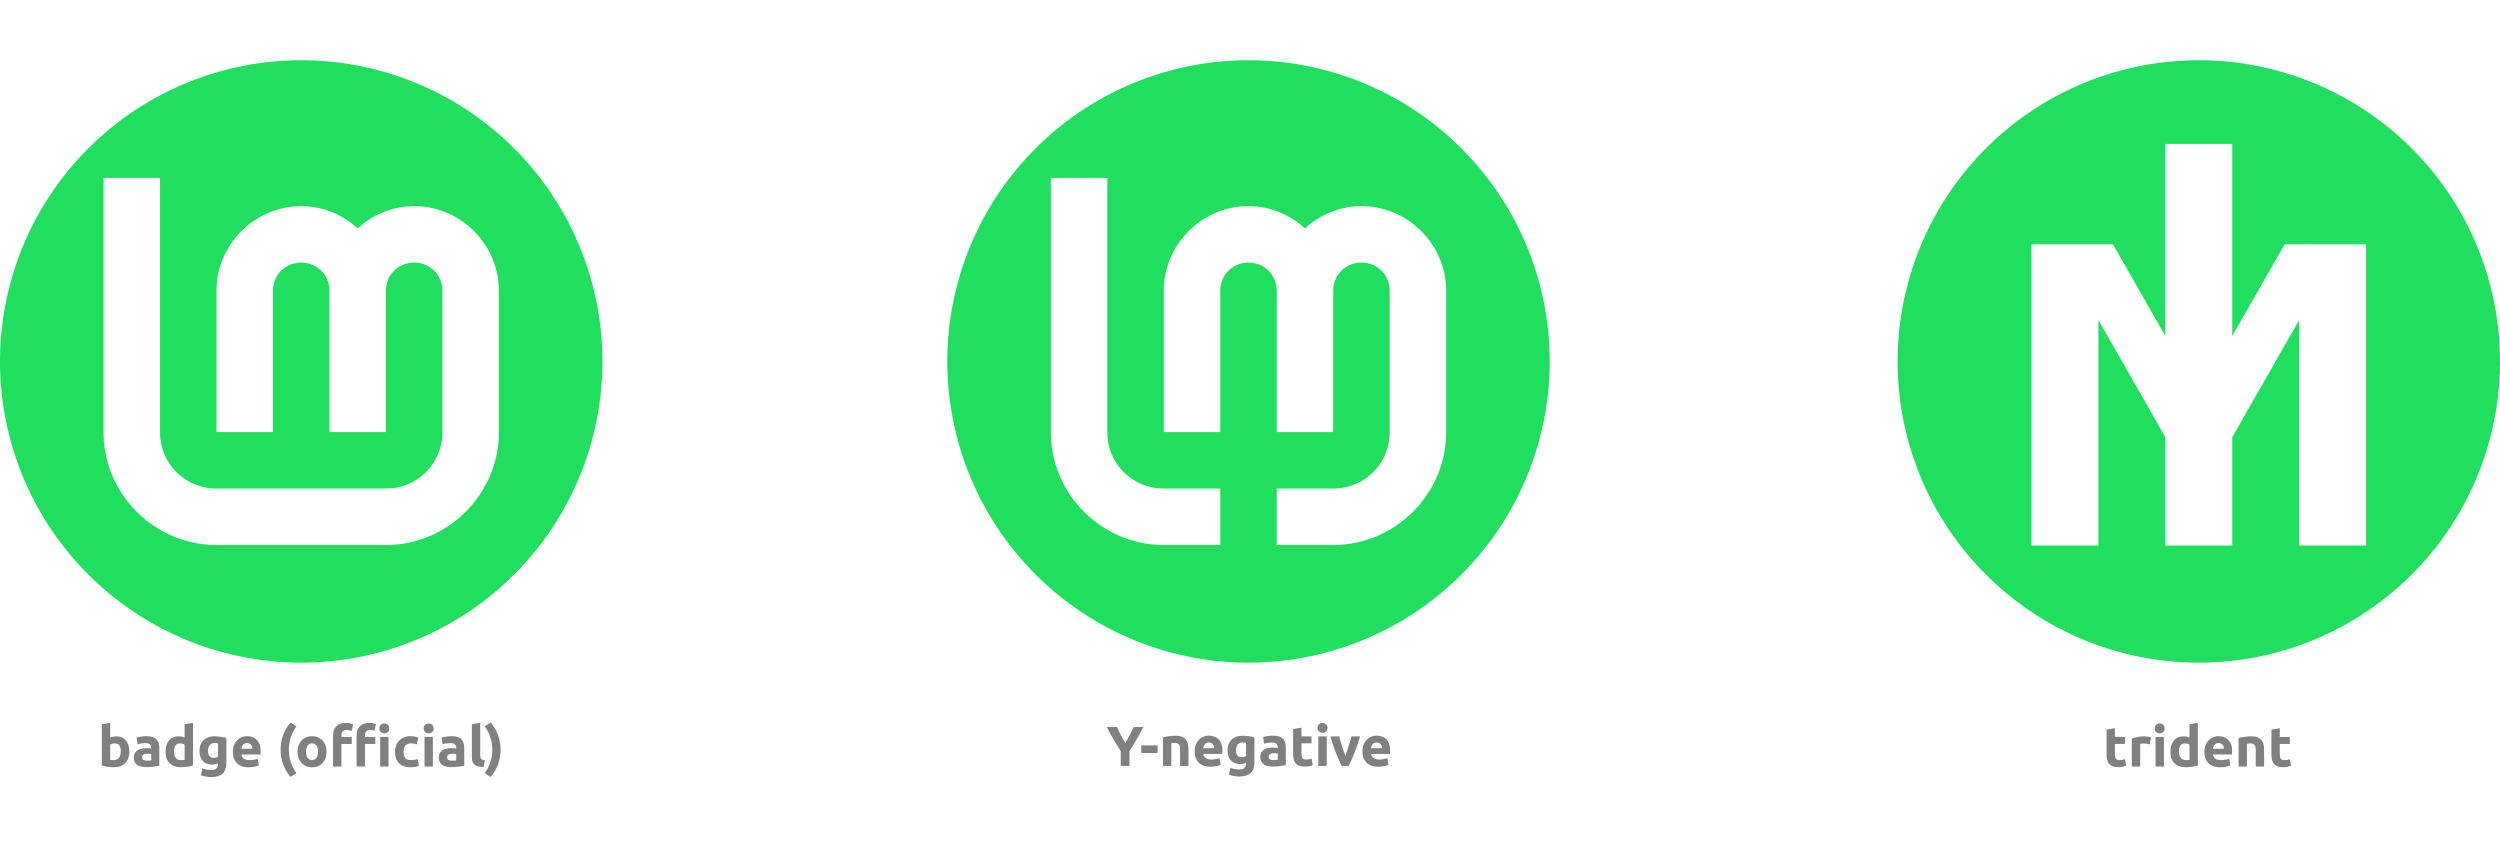 <?xml version="1.0" encoding="UTF-8" standalone="no"?>
<!-- Created with Inkscape (http://www.inkscape.org/) -->

<svg
   width="830"
   height="280"
   viewBox="0 0 830 280"
   version="1.1"
   id="svg1"
   inkscape:version="1.3.2 (091e20ef0f, 2023-11-25)"
   sodipodi:docname="3versions.svg"
   xml:space="preserve"
   inkscape:export-filename="3versions.png"
   inkscape:export-xdpi="96"
   inkscape:export-ydpi="96"
   xmlns:inkscape="http://www.inkscape.org/namespaces/inkscape"
   xmlns:sodipodi="http://sodipodi.sourceforge.net/DTD/sodipodi-0.dtd"
   xmlns="http://www.w3.org/2000/svg"
   xmlns:svg="http://www.w3.org/2000/svg"><sodipodi:namedview
     id="namedview1"
     pagecolor="#ffffff"
     bordercolor="#000000"
     borderopacity="0.25"
     inkscape:showpageshadow="2"
     inkscape:pageopacity="0.0"
     inkscape:pagecheckerboard="0"
     inkscape:deskcolor="#d1d1d1"
     inkscape:document-units="px"
     inkscape:zoom="1"
     inkscape:cx="414"
     inkscape:cy="100"
     inkscape:current-layer="layer1" /><defs
     id="defs1" /><g
     inkscape:label="Layer 1"
     inkscape:groupmode="layer"
     id="layer1"><path
       id="Lm-circle"
       style="fill:#20df5f;fill-opacity:1;stroke:none;stroke-width:0"
       d="M 100,20 A 100,100 0 0 0 0,120 100,100 0 0 0 100,220 100,100 0 0 0 200,120 100,100 0 0 0 100,20 Z M 34.375,59.062 h 18.75 v 84.375 c 0,10.466 8.284,18.75 18.75,18.75 h 56.25 c 10.466,0 18.75,-8.284 18.75,-18.75 v -46.875 c 0,-5.289 -4.086,-9.375 -9.375,-9.375 -5.289,0 -9.375,4.086 -9.375,9.375 v 46.875 h -18.75 v -46.875 c 0,-5.289 -4.086,-9.375 -9.375,-9.375 -5.289,0 -9.375,4.086 -9.375,9.375 v 46.875 h -18.75 v -46.875 c 0,-15.422 12.703,-28.125 28.125,-28.125 7.204,0 13.75,2.846 18.75,7.373 5,-4.527 11.546,-7.373 18.75,-7.373 15.422,0 28.125,12.703 28.125,28.125 v 46.875 c 0,20.6 -16.9,37.5 -37.5,37.5 h -56.25 c -20.6,0 -37.5,-16.9 -37.5,-37.5 z" /><path
       id="circle"
       style="fill:#20df5f;fill-opacity:1;stroke:none;stroke-width:0;stroke-miterlimit:4;stroke-dasharray:none"
       d="m 414.5,20 a 100,100 0 0 0 -100,100 100,100 0 0 0 100,100 100,100 0 0 0 100,-100 100,100 0 0 0 -100,-100 z m -65.625,39.062 h 18.75 v 84.375 c 0,10.466 8.284,18.75 18.75,18.75 h 18.75 v 18.75 h -18.75 c -20.6,0 -37.5,-16.9 -37.5,-37.5 z m 65.625,9.375 c 7.204,0 13.75,2.846 18.75,7.373 5,-4.527 11.546,-7.373 18.75,-7.373 15.422,0 28.125,12.703 28.125,28.125 v 46.875 c 0,20.6 -16.9,37.5 -37.5,37.5 h -18.75 v -18.75 h 18.75 c 10.466,0 18.75,-8.284 18.75,-18.75 v -46.875 c 0,-5.289 -4.086,-9.375 -9.375,-9.375 -5.289,0 -9.375,4.086 -9.375,9.375 v 46.875 h -18.75 v -46.875 c 0,-5.289 -4.086,-9.375 -9.375,-9.375 -5.289,0 -9.375,4.086 -9.375,9.375 v 46.875 h -18.75 v -46.875 c 0,-15.422 12.703,-28.125 28.125,-28.125 z" /><path
       id="path1393"
       style="fill:#20df5f;fill-opacity:1;stroke:none;stroke-width:0;stroke-linejoin:bevel;stroke-miterlimit:4;stroke-dasharray:none"
       d="M 730,20 A 100,100 0 0 0 630,120 100,100 0 0 0 730,220 100,100 0 0 0 830,120 100,100 0 0 0 730,20 Z m -11.111,27.778 h 22.222 v 63.76 l 17.386,-30.426 h 19.196 7.862 v 100 h -22.222 v -74.871 l -22.222,38.889 v 35.982 h -22.222 v -35.982 l -22.222,-38.889 v 74.871 h -22.222 v -100 h 7.862 19.196 l 17.386,30.426 z" /><path
       style="font-weight:bold;font-size:18.667px;line-height:1.25;font-family:Ubuntu;-inkscape-font-specification:'Ubuntu Bold';fill:#808080"
       d="m 40.099,249.501 q 0,-2.688 -1.979,-2.688 -0.429,0 -0.859,0.112 -0.411,0.112 -0.672,0.28 v 5.059 q 0.205,0.037 0.523,0.075 0.317,0.019 0.691,0.019 1.139,0 1.717,-0.784 0.579,-0.784 0.579,-2.072 z m 2.837,0.075 q 0,1.176 -0.355,2.128 -0.336,0.952 -0.989,1.624 -0.653,0.672 -1.605,1.045 -0.952,0.355 -2.165,0.355 -0.504,0 -1.064,-0.056 -0.541,-0.037 -1.083,-0.112 -0.523,-0.075 -1.008,-0.168 -0.485,-0.112 -0.859,-0.224 v -13.72 l 2.781,-0.448 v 4.891 q 0.467,-0.205 0.971,-0.317 0.504,-0.112 1.083,-0.112 1.045,0 1.848,0.373 0.803,0.355 1.344,1.027 0.541,0.672 0.821,1.624 0.28,0.933 0.28,2.091 z m 5.899,2.968 q 0.411,0 0.784,-0.019 0.373,-0.019 0.597,-0.056 v -2.109 q -0.168,-0.037 -0.504,-0.075 -0.336,-0.037 -0.616,-0.037 -0.392,0 -0.747,0.056 -0.336,0.037 -0.597,0.168 -0.261,0.131 -0.411,0.355 -0.149,0.224 -0.149,0.56 0,0.653 0.429,0.915 0.448,0.243 1.213,0.243 z m -0.224,-8.139 q 1.232,0 2.053,0.28 0.821,0.28 1.307,0.803 0.504,0.523 0.709,1.269 0.205,0.747 0.205,1.661 v 5.787 q -0.597,0.131 -1.661,0.299 -1.064,0.187 -2.576,0.187 -0.952,0 -1.736,-0.168 -0.765,-0.168 -1.325,-0.541 -0.56,-0.392 -0.859,-1.008 -0.299,-0.616 -0.299,-1.512 0,-0.859 0.336,-1.456 0.355,-0.597 0.933,-0.952 0.579,-0.355 1.325,-0.504 0.747,-0.168 1.549,-0.168 0.541,0 0.952,0.056 0.429,0.037 0.691,0.112 v -0.261 q 0,-0.709 -0.429,-1.139 -0.429,-0.429 -1.493,-0.429 -0.709,0 -1.4,0.112 -0.691,0.093 -1.195,0.28 l -0.355,-2.24 q 0.243,-0.075 0.597,-0.149 0.373,-0.093 0.803,-0.149 0.429,-0.075 0.896,-0.112 0.485,-0.056 0.971,-0.056 z m 9.165,5.096 q 0,1.288 0.579,2.072 0.579,0.784 1.717,0.784 0.373,0 0.691,-0.019 0.317,-0.037 0.523,-0.075 v -5.059 q -0.261,-0.168 -0.691,-0.28 -0.411,-0.112 -0.84,-0.112 -1.979,0 -1.979,2.688 z m 6.291,4.667 q -0.373,0.112 -0.859,0.224 -0.485,0.093 -1.027,0.168 -0.523,0.075 -1.083,0.112 -0.541,0.056 -1.045,0.056 -1.213,0 -2.165,-0.355 -0.952,-0.355 -1.605,-1.008 -0.653,-0.672 -1.008,-1.605 -0.336,-0.952 -0.336,-2.128 0,-1.195 0.299,-2.147 0.299,-0.971 0.859,-1.643 0.56,-0.672 1.363,-1.027 0.821,-0.355 1.867,-0.355 0.579,0 1.027,0.112 0.467,0.112 0.933,0.317 v -4.443 l 2.781,-0.448 z m 4.984,-4.909 q 0,2.333 1.885,2.333 0.429,0 0.803,-0.112 0.373,-0.112 0.635,-0.261 v -4.443 q -0.205,-0.037 -0.485,-0.056 -0.28,-0.037 -0.653,-0.037 -1.101,0 -1.643,0.728 -0.541,0.728 -0.541,1.848 z m 6.104,3.995 q 0,2.408 -1.232,3.565 -1.213,1.176 -3.771,1.176 -0.896,0 -1.792,-0.168 -0.896,-0.149 -1.661,-0.411 l 0.485,-2.333 q 0.653,0.261 1.363,0.411 0.728,0.149 1.643,0.149 1.195,0 1.68,-0.523 0.504,-0.523 0.504,-1.344 v -0.355 q -0.448,0.205 -0.933,0.317 -0.467,0.093 -1.027,0.093 -2.035,0 -3.117,-1.195 -1.083,-1.213 -1.083,-3.379 0,-1.083 0.336,-1.96 0.336,-0.896 0.971,-1.531 0.653,-0.635 1.587,-0.971 0.933,-0.355 2.109,-0.355 0.504,0 1.027,0.056 0.541,0.037 1.064,0.112 0.523,0.075 0.989,0.187 0.485,0.093 0.859,0.205 z m 2.147,-3.603 q 0,-1.307 0.392,-2.277 0.411,-0.989 1.064,-1.643 0.653,-0.653 1.493,-0.989 0.859,-0.336 1.755,-0.336 2.091,0 3.304,1.288 1.213,1.269 1.213,3.752 0,0.243 -0.019,0.541 -0.019,0.28 -0.037,0.504 h -6.309 q 0.093,0.859 0.803,1.363 0.709,0.504 1.904,0.504 0.765,0 1.493,-0.131 0.747,-0.149 1.213,-0.355 l 0.373,2.259 q -0.224,0.112 -0.597,0.224 -0.373,0.112 -0.84,0.187 -0.448,0.093 -0.971,0.149 -0.523,0.056 -1.045,0.056 -1.325,0 -2.315,-0.392 -0.971,-0.392 -1.624,-1.064 -0.635,-0.691 -0.952,-1.624 -0.299,-0.933 -0.299,-2.016 z m 6.533,-1.064 q -0.019,-0.355 -0.131,-0.691 -0.093,-0.336 -0.317,-0.597 -0.205,-0.261 -0.541,-0.429 -0.317,-0.168 -0.803,-0.168 -0.467,0 -0.803,0.168 -0.336,0.149 -0.56,0.411 -0.224,0.261 -0.355,0.616 -0.112,0.336 -0.168,0.691 z m 12.059,0.317 q 0,2.203 0.691,4.2 0.691,1.997 1.811,3.584 l -1.941,1.251 q -1.587,-1.848 -2.445,-4.144 -0.859,-2.296 -0.859,-4.891 0,-2.595 0.859,-4.891 0.859,-2.296 2.445,-4.144 l 1.941,1.251 q -1.12,1.587 -1.811,3.584 -0.691,1.997 -0.691,4.2 z m 12.525,0.653 q 0,1.157 -0.336,2.128 -0.336,0.952 -0.971,1.643 -0.635,0.672 -1.531,1.045 -0.877,0.373 -1.979,0.373 -1.083,0 -1.979,-0.373 -0.877,-0.373 -1.512,-1.045 -0.635,-0.691 -0.989,-1.643 -0.355,-0.971 -0.355,-2.128 0,-1.157 0.355,-2.109 0.373,-0.952 1.008,-1.624 0.653,-0.672 1.531,-1.045 0.896,-0.373 1.941,-0.373 1.064,0 1.941,0.373 0.896,0.373 1.531,1.045 0.635,0.672 0.989,1.624 0.355,0.952 0.355,2.109 z m -2.837,0 q 0,-1.288 -0.523,-2.016 -0.504,-0.747 -1.456,-0.747 -0.952,0 -1.475,0.747 -0.523,0.728 -0.523,2.016 0,1.288 0.523,2.053 0.523,0.747 1.475,0.747 0.952,0 1.456,-0.747 0.523,-0.765 0.523,-2.053 z m 9.24,-9.557 q 0.784,0 1.437,0.168 0.653,0.149 1.008,0.299 l -0.541,2.221 q -0.373,-0.168 -0.821,-0.243 -0.429,-0.093 -0.803,-0.093 -0.504,0 -0.859,0.149 -0.336,0.131 -0.541,0.373 -0.187,0.243 -0.28,0.579 -0.075,0.336 -0.075,0.728 v 0.485 h 3.435 v 2.315 h -3.435 v 7.504 h -2.781 v -10.341 q 0,-1.904 1.064,-3.024 1.083,-1.12 3.192,-1.12 z m 7.821,0 q 0.784,0 1.288,0.131 0.523,0.131 0.877,0.28 l -0.485,2.184 q -0.299,-0.131 -0.672,-0.187 -0.355,-0.056 -0.728,-0.056 -0.504,0 -0.859,0.149 -0.336,0.131 -0.541,0.373 -0.187,0.243 -0.28,0.579 -0.075,0.336 -0.075,0.728 v 0.485 h 3.435 v 2.315 h -3.435 v 7.504 h -2.781 v -10.341 q 0,-1.904 1.064,-3.024 1.083,-1.12 3.192,-1.12 z m 6.347,14.485 h -2.781 v -9.819 h 2.781 z m 0.261,-12.656 q 0,0.765 -0.504,1.213 -0.485,0.429 -1.157,0.429 -0.672,0 -1.176,-0.429 -0.485,-0.448 -0.485,-1.213 0,-0.765 0.485,-1.195 0.504,-0.448 1.176,-0.448 0.672,0 1.157,0.448 0.504,0.429 0.504,1.195 z m 1.885,7.747 q 0,-1.064 0.336,-1.997 0.355,-0.952 1.008,-1.643 0.653,-0.709 1.587,-1.12 0.933,-0.411 2.128,-0.411 0.784,0 1.437,0.149 0.653,0.131 1.269,0.392 l -0.579,2.221 q -0.392,-0.149 -0.859,-0.261 -0.467,-0.112 -1.045,-0.112 -1.232,0 -1.848,0.765 -0.597,0.765 -0.597,2.016 0,1.325 0.56,2.053 0.579,0.728 1.997,0.728 0.504,0 1.083,-0.093 0.579,-0.093 1.064,-0.299 l 0.392,2.277 q -0.485,0.205 -1.213,0.355 -0.728,0.149 -1.605,0.149 -1.344,0 -2.315,-0.392 -0.971,-0.411 -1.605,-1.101 -0.616,-0.691 -0.915,-1.624 -0.28,-0.952 -0.28,-2.053 z m 12.581,4.909 h -2.781 v -9.819 h 2.781 z m 0.261,-12.656 q 0,0.765 -0.504,1.213 -0.485,0.429 -1.157,0.429 -0.672,0 -1.176,-0.429 -0.485,-0.448 -0.485,-1.213 0,-0.765 0.485,-1.195 0.504,-0.448 1.176,-0.448 0.672,0 1.157,0.448 0.504,0.429 0.504,1.195 z m 6.104,10.715 q 0.411,0 0.784,-0.019 0.373,-0.019 0.597,-0.056 v -2.109 q -0.168,-0.037 -0.504,-0.075 -0.336,-0.037 -0.616,-0.037 -0.392,0 -0.747,0.056 -0.336,0.037 -0.597,0.168 -0.261,0.131 -0.411,0.355 -0.149,0.224 -0.149,0.56 0,0.653 0.429,0.915 0.448,0.243 1.213,0.243 z m -0.224,-8.139 q 1.232,0 2.053,0.28 0.821,0.28 1.307,0.803 0.504,0.523 0.709,1.269 0.205,0.747 0.205,1.661 v 5.787 q -0.597,0.131 -1.661,0.299 -1.064,0.187 -2.576,0.187 -0.952,0 -1.736,-0.168 -0.765,-0.168 -1.325,-0.541 -0.56,-0.392 -0.859,-1.008 -0.299,-0.616 -0.299,-1.512 0,-0.859 0.336,-1.456 0.355,-0.597 0.933,-0.952 0.579,-0.355 1.325,-0.504 0.747,-0.168 1.549,-0.168 0.541,0 0.952,0.056 0.429,0.037 0.691,0.112 v -0.261 q 0,-0.709 -0.429,-1.139 -0.429,-0.429 -1.493,-0.429 -0.709,0 -1.4,0.112 -0.691,0.093 -1.195,0.28 l -0.355,-2.24 q 0.243,-0.075 0.597,-0.149 0.373,-0.093 0.803,-0.149 0.429,-0.075 0.896,-0.112 0.485,-0.056 0.971,-0.056 z m 10.715,10.267 q -1.213,-0.019 -1.979,-0.261 -0.747,-0.243 -1.195,-0.672 -0.429,-0.448 -0.597,-1.064 -0.149,-0.635 -0.149,-1.419 v -10.808 l 2.781,-0.448 v 10.696 q 0,0.373 0.056,0.672 0.056,0.299 0.205,0.504 0.168,0.205 0.467,0.336 0.299,0.131 0.803,0.168 z m 2.875,-5.768 q 0,-2.203 -0.691,-4.2 -0.691,-1.997 -1.811,-3.584 l 1.941,-1.251 q 1.587,1.848 2.445,4.144 0.859,2.296 0.859,4.891 0,2.595 -0.859,4.891 -0.859,2.296 -2.445,4.144 l -1.941,-1.251 q 1.12,-1.587 1.811,-3.584 0.691,-1.997 0.691,-4.2 z"
       id="text1"
       aria-label="badge (official)" /><path
       style="font-weight:bold;font-size:18.667px;line-height:1.25;font-family:Ubuntu;-inkscape-font-specification:'Ubuntu Bold';fill:#808080"
       d="m 373.592,246.683 q 0.784,-1.325 1.493,-2.651 0.709,-1.325 1.307,-2.669 h 3.211 q -1.064,2.091 -2.203,4.051 -1.139,1.96 -2.408,3.939 v 4.947 h -2.912 v -4.909 q -1.269,-1.979 -2.427,-3.957 -1.139,-1.979 -2.203,-4.069 h 3.379 q 0.597,1.344 1.288,2.669 0.691,1.325 1.475,2.651 z m 5.32,0.784 h 5.413 v 2.52 h -5.413 z m 7.187,-2.651 q 0.709,-0.205 1.829,-0.373 1.12,-0.187 2.352,-0.187 1.251,0 2.072,0.336 0.84,0.317 1.325,0.915 0.485,0.597 0.691,1.419 0.205,0.821 0.205,1.829 v 5.544 h -2.781 v -5.208 q 0,-1.344 -0.355,-1.904 -0.355,-0.56 -1.325,-0.56 -0.299,0 -0.635,0.037 -0.336,0.019 -0.597,0.056 v 7.579 h -2.781 z m 10.528,4.648 q 0,-1.307 0.392,-2.277 0.411,-0.989 1.064,-1.643 0.653,-0.653 1.493,-0.989 0.859,-0.336 1.755,-0.336 2.091,0 3.304,1.288 1.213,1.269 1.213,3.752 0,0.243 -0.019,0.541 -0.019,0.28 -0.037,0.504 h -6.309 q 0.093,0.859 0.803,1.363 0.709,0.504 1.904,0.504 0.765,0 1.493,-0.131 0.747,-0.149 1.213,-0.355 l 0.373,2.259 q -0.224,0.112 -0.597,0.224 -0.373,0.112 -0.84,0.187 -0.448,0.093 -0.971,0.149 -0.523,0.056 -1.045,0.056 -1.325,0 -2.315,-0.392 -0.971,-0.392 -1.624,-1.064 -0.635,-0.691 -0.952,-1.624 -0.299,-0.933 -0.299,-2.016 z m 6.533,-1.064 q -0.019,-0.355 -0.131,-0.691 -0.093,-0.336 -0.317,-0.597 -0.205,-0.261 -0.541,-0.429 -0.317,-0.168 -0.803,-0.168 -0.467,0 -0.803,0.168 -0.336,0.149 -0.56,0.411 -0.224,0.261 -0.355,0.616 -0.112,0.336 -0.168,0.691 z m 7.205,0.672 q 0,2.333 1.885,2.333 0.429,0 0.803,-0.112 0.373,-0.112 0.635,-0.261 v -4.443 q -0.205,-0.037 -0.485,-0.056 -0.28,-0.037 -0.653,-0.037 -1.101,0 -1.643,0.728 -0.541,0.728 -0.541,1.848 z m 6.104,3.995 q 0,2.408 -1.232,3.565 -1.213,1.176 -3.771,1.176 -0.896,0 -1.792,-0.168 -0.896,-0.149 -1.661,-0.411 l 0.485,-2.333 q 0.653,0.261 1.363,0.411 0.728,0.149 1.643,0.149 1.195,0 1.68,-0.523 0.504,-0.523 0.504,-1.344 v -0.355 q -0.448,0.205 -0.933,0.317 -0.467,0.093 -1.027,0.093 -2.035,0 -3.117,-1.195 -1.083,-1.213 -1.083,-3.379 0,-1.083 0.336,-1.96 0.336,-0.896 0.971,-1.531 0.653,-0.635 1.587,-0.971 0.933,-0.355 2.109,-0.355 0.504,0 1.027,0.056 0.541,0.037 1.064,0.112 0.523,0.075 0.989,0.187 0.485,0.093 0.859,0.205 z m 6.365,-0.709 q 0.411,0 0.784,-0.019 0.373,-0.019 0.597,-0.056 v -2.109 q -0.168,-0.037 -0.504,-0.075 -0.336,-0.037 -0.616,-0.037 -0.392,0 -0.747,0.056 -0.336,0.037 -0.597,0.168 -0.261,0.131 -0.411,0.355 -0.149,0.224 -0.149,0.56 0,0.653 0.429,0.915 0.448,0.243 1.213,0.243 z m -0.224,-8.139 q 1.232,0 2.053,0.28 0.821,0.28 1.307,0.803 0.504,0.523 0.709,1.269 0.205,0.747 0.205,1.661 v 5.787 q -0.597,0.131 -1.661,0.299 -1.064,0.187 -2.576,0.187 -0.952,0 -1.736,-0.168 -0.765,-0.168 -1.325,-0.541 -0.56,-0.392 -0.859,-1.008 -0.299,-0.616 -0.299,-1.512 0,-0.859 0.336,-1.456 0.355,-0.597 0.933,-0.952 0.579,-0.355 1.325,-0.504 0.747,-0.168 1.549,-0.168 0.541,0 0.952,0.056 0.429,0.037 0.691,0.112 v -0.261 q 0,-0.709 -0.429,-1.139 -0.429,-0.429 -1.493,-0.429 -0.709,0 -1.4,0.112 -0.691,0.093 -1.195,0.28 l -0.355,-2.24 q 0.243,-0.075 0.597,-0.149 0.373,-0.093 0.803,-0.149 0.429,-0.075 0.896,-0.112 0.485,-0.056 0.971,-0.056 z m 6.701,-2.184 2.781,-0.448 v 2.893 h 3.341 v 2.315 h -3.341 v 3.453 q 0,0.877 0.299,1.4 0.317,0.523 1.251,0.523 0.448,0 0.915,-0.075 0.485,-0.093 0.877,-0.243 l 0.392,2.165 q -0.504,0.205 -1.12,0.355 -0.616,0.149 -1.512,0.149 -1.139,0 -1.885,-0.299 -0.747,-0.317 -1.195,-0.859 -0.448,-0.56 -0.635,-1.344 -0.168,-0.784 -0.168,-1.736 z m 11.163,12.264 h -2.781 v -9.819 h 2.781 z m 0.261,-12.656 q 0,0.765 -0.504,1.213 -0.485,0.429 -1.157,0.429 -0.672,0 -1.176,-0.429 -0.485,-0.448 -0.485,-1.213 0,-0.765 0.485,-1.195 0.504,-0.448 1.176,-0.448 0.672,0 1.157,0.448 0.504,0.429 0.504,1.195 z m 4.723,12.656 q -0.952,-1.867 -1.941,-4.368 -0.971,-2.501 -1.848,-5.451 h 2.949 q 0.187,0.728 0.429,1.587 0.261,0.84 0.523,1.717 0.28,0.859 0.541,1.68 0.28,0.821 0.541,1.493 0.243,-0.672 0.523,-1.493 0.28,-0.821 0.541,-1.68 0.28,-0.877 0.523,-1.717 0.261,-0.859 0.448,-1.587 h 2.875 q -0.877,2.949 -1.867,5.451 -0.971,2.501 -1.923,4.368 z m 6.869,-4.835 q 0,-1.307 0.392,-2.277 0.411,-0.989 1.064,-1.643 0.653,-0.653 1.493,-0.989 0.859,-0.336 1.755,-0.336 2.091,0 3.304,1.288 1.213,1.269 1.213,3.752 0,0.243 -0.019,0.541 -0.019,0.28 -0.037,0.504 h -6.309 q 0.093,0.859 0.803,1.363 0.709,0.504 1.904,0.504 0.765,0 1.493,-0.131 0.747,-0.149 1.213,-0.355 l 0.373,2.259 q -0.224,0.112 -0.597,0.224 -0.373,0.112 -0.84,0.187 -0.448,0.093 -0.971,0.149 -0.523,0.056 -1.045,0.056 -1.325,0 -2.315,-0.392 -0.971,-0.392 -1.624,-1.064 -0.635,-0.691 -0.952,-1.624 -0.299,-0.933 -0.299,-2.016 z m 6.533,-1.064 q -0.019,-0.355 -0.131,-0.691 -0.093,-0.336 -0.317,-0.597 -0.205,-0.261 -0.541,-0.429 -0.317,-0.168 -0.803,-0.168 -0.467,0 -0.803,0.168 -0.336,0.149 -0.56,0.411 -0.224,0.261 -0.355,0.616 -0.112,0.336 -0.168,0.691 z"
       id="text2"
       aria-label="Y-negative" /><path
       style="font-weight:bold;font-size:18.667px;line-height:1.25;font-family:Ubuntu;-inkscape-font-specification:'Ubuntu Bold';fill:#808080"
       d="m 699.377,242.221 2.781,-0.448 v 2.893 h 3.341 v 2.315 h -3.341 v 3.453 q 0,0.877 0.299,1.4 0.317,0.523 1.251,0.523 0.448,0 0.915,-0.075 0.485,-0.093 0.877,-0.243 l 0.392,2.165 q -0.504,0.205 -1.12,0.355 -0.616,0.149 -1.512,0.149 -1.139,0 -1.885,-0.299 -0.747,-0.317 -1.195,-0.859 -0.448,-0.56 -0.635,-1.344 -0.168,-0.784 -0.168,-1.736 z m 14.299,4.909 q -0.373,-0.093 -0.877,-0.187 -0.504,-0.112 -1.083,-0.112 -0.261,0 -0.635,0.056 -0.355,0.037 -0.541,0.093 v 7.504 h -2.781 v -9.296 q 0.747,-0.261 1.755,-0.485 1.027,-0.243 2.277,-0.243 0.224,0 0.541,0.037 0.317,0.019 0.635,0.075 0.317,0.037 0.635,0.112 0.317,0.056 0.541,0.149 z m 4.741,7.355 h -2.781 v -9.819 h 2.781 z m 0.261,-12.656 q 0,0.765 -0.504,1.213 -0.485,0.429 -1.157,0.429 -0.672,0 -1.176,-0.429 -0.485,-0.448 -0.485,-1.213 0,-0.765 0.485,-1.195 0.504,-0.448 1.176,-0.448 0.672,0 1.157,0.448 0.504,0.429 0.504,1.195 z m 4.723,7.672 q 0,1.288 0.579,2.072 0.579,0.784 1.717,0.784 0.373,0 0.691,-0.019 0.317,-0.037 0.523,-0.075 v -5.059 q -0.261,-0.168 -0.691,-0.28 -0.411,-0.112 -0.84,-0.112 -1.979,0 -1.979,2.688 z m 6.291,4.667 q -0.373,0.112 -0.859,0.224 -0.485,0.093 -1.027,0.168 -0.523,0.075 -1.083,0.112 -0.541,0.056 -1.045,0.056 -1.213,0 -2.165,-0.355 -0.952,-0.355 -1.605,-1.008 -0.653,-0.672 -1.008,-1.605 -0.336,-0.952 -0.336,-2.128 0,-1.195 0.299,-2.147 0.299,-0.971 0.859,-1.643 0.56,-0.672 1.363,-1.027 0.821,-0.355 1.867,-0.355 0.579,0 1.027,0.112 0.467,0.112 0.933,0.317 v -4.443 l 2.781,-0.448 z m 2.147,-4.517 q 0,-1.307 0.392,-2.277 0.411,-0.989 1.064,-1.643 0.653,-0.653 1.493,-0.989 0.859,-0.336 1.755,-0.336 2.091,0 3.304,1.288 1.213,1.269 1.213,3.752 0,0.243 -0.019,0.541 -0.019,0.28 -0.037,0.504 h -6.309 q 0.093,0.859 0.803,1.363 0.709,0.504 1.904,0.504 0.765,0 1.493,-0.131 0.747,-0.149 1.213,-0.355 l 0.373,2.259 q -0.224,0.112 -0.597,0.224 -0.373,0.112 -0.84,0.187 -0.448,0.093 -0.971,0.149 -0.523,0.056 -1.045,0.056 -1.325,0 -2.315,-0.392 -0.971,-0.392 -1.624,-1.064 -0.635,-0.691 -0.952,-1.624 -0.299,-0.933 -0.299,-2.016 z m 6.533,-1.064 q -0.019,-0.355 -0.131,-0.691 -0.093,-0.336 -0.317,-0.597 -0.205,-0.261 -0.541,-0.429 -0.317,-0.168 -0.803,-0.168 -0.467,0 -0.803,0.168 -0.336,0.149 -0.56,0.411 -0.224,0.261 -0.355,0.616 -0.112,0.336 -0.168,0.691 z m 4.835,-3.584 q 0.709,-0.205 1.829,-0.373 1.12,-0.187 2.352,-0.187 1.251,0 2.072,0.336 0.84,0.317 1.325,0.915 0.485,0.597 0.691,1.419 0.205,0.821 0.205,1.829 v 5.544 h -2.781 v -5.208 q 0,-1.344 -0.355,-1.904 -0.355,-0.56 -1.325,-0.56 -0.299,0 -0.635,0.037 -0.336,0.019 -0.597,0.056 v 7.579 h -2.781 z m 10.901,-2.781 2.781,-0.448 v 2.893 h 3.341 v 2.315 h -3.341 v 3.453 q 0,0.877 0.299,1.4 0.317,0.523 1.251,0.523 0.448,0 0.915,-0.075 0.485,-0.093 0.877,-0.243 l 0.392,2.165 q -0.504,0.205 -1.12,0.355 -0.616,0.149 -1.512,0.149 -1.139,0 -1.885,-0.299 -0.747,-0.317 -1.195,-0.859 -0.448,-0.56 -0.635,-1.344 -0.168,-0.784 -0.168,-1.736 z"
       id="text3"
       aria-label="trident" /></g></svg>
